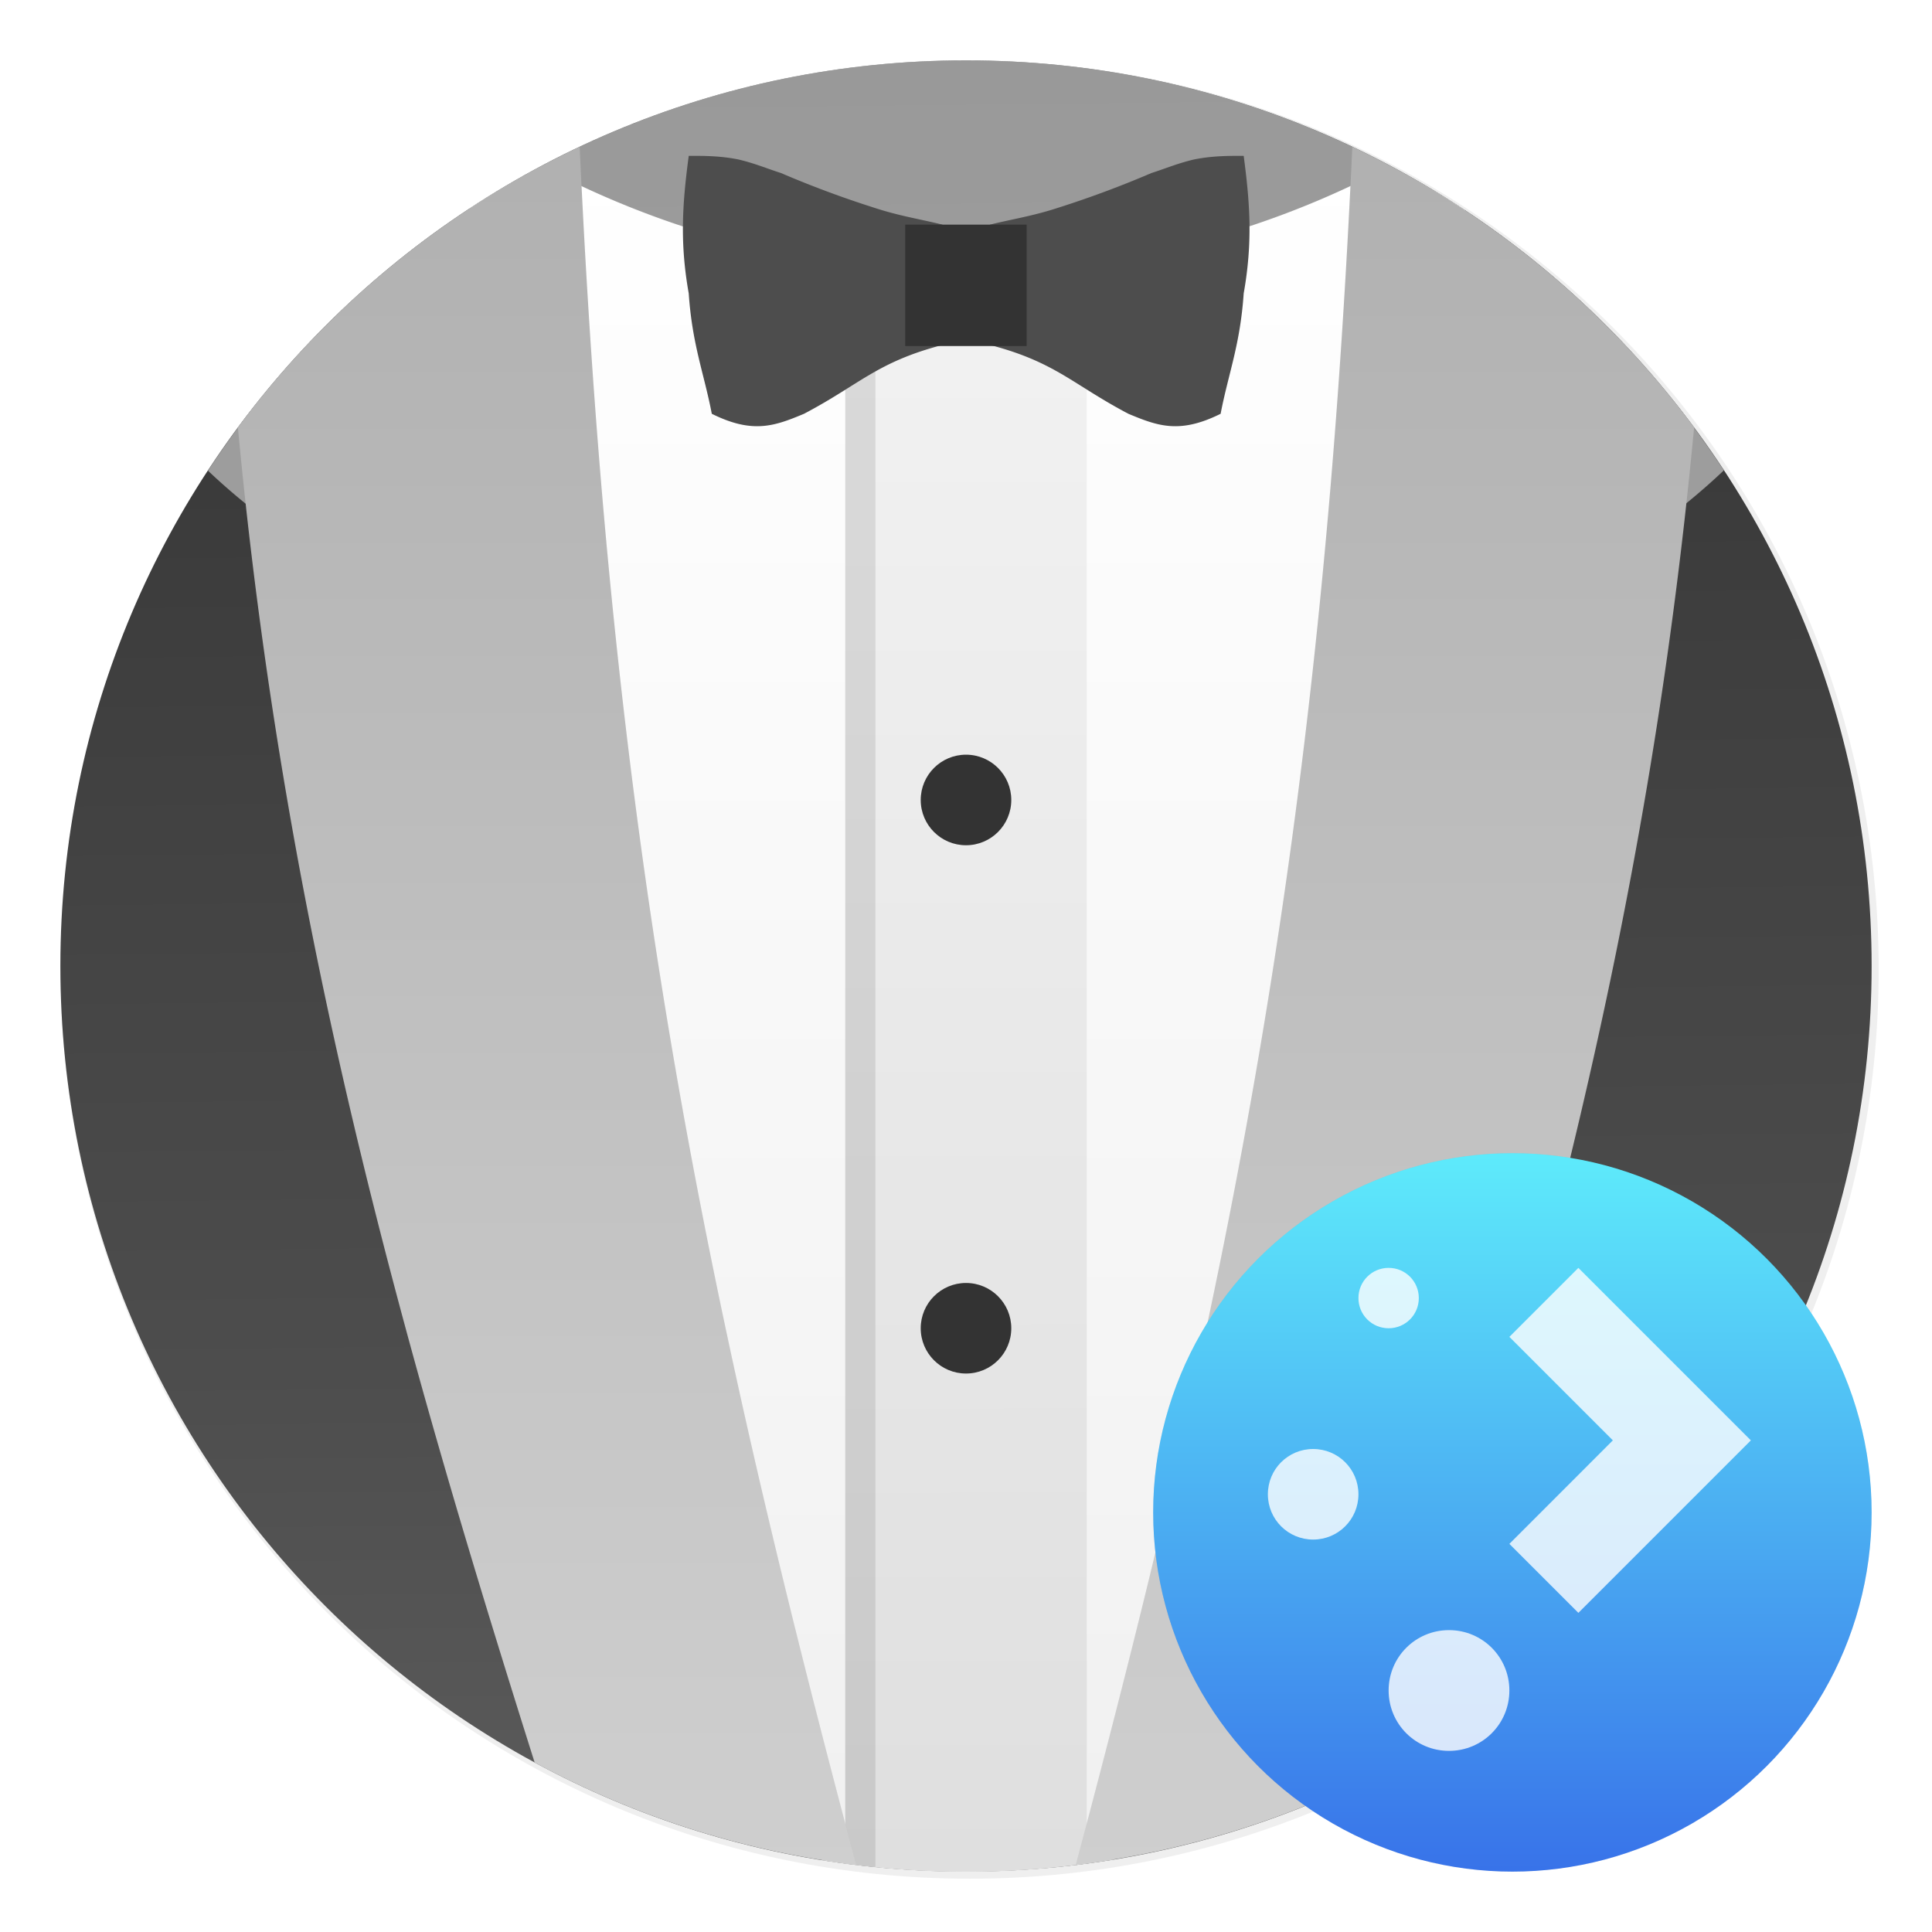 <svg width="64" height="64" xmlns="http://www.w3.org/2000/svg"><defs><linearGradient id="a" x1="399.57" x2="399.57" y1="545.8" y2="517.8" gradientTransform="translate(-826.36 -1107.5) scale(2.143)" gradientUnits="userSpaceOnUse"><stop stop-color="#3889e9" offset="0"/><stop stop-color="#5ea5fb" offset="1"/></linearGradient><linearGradient id="c" x1="520.68" x2="515.31" y1="533.79" y2="41.047" gradientTransform="translate(-28.073 -3.415) scale(.144)" gradientUnits="userSpaceOnUse"><stop stop-color="#666" offset="0"/><stop stop-color="#4d4d4d" offset=".4"/><stop stop-color="#333" offset="1"/></linearGradient><linearGradient id="e" x1="32" x2="32" y1="4.865" y2="64" gradientUnits="userSpaceOnUse"><stop stop-color="#fff" offset="0"/><stop stop-color="#f0f0f0" offset="1"/></linearGradient><linearGradient id="f" x1="32" x2="32.049" y1="9" y2="62" gradientUnits="userSpaceOnUse"><stop stop-color="#f2f2f2" offset="0"/><stop stop-color="#dfdfdf" offset="1"/></linearGradient><linearGradient id="h" x1="31.996" x2="32" y1="2" y2="64" gradientUnits="userSpaceOnUse"><stop stop-color="#afafaf" offset="0"/><stop stop-color="#d0d0d0" offset="1"/></linearGradient><linearGradient id="j" x1="52" x2="52" y1="62" y2="38" gradientTransform="translate(-1.8 .11)" gradientUnits="userSpaceOnUse"><stop stop-color="#3872e9" offset="0"/><stop stop-color="#5eebfb" offset="1"/></linearGradient><filter id="b" x="-.036" y="-.036" width="1.072" height="1.072" color-interpolation-filters="sRGB"><feGaussianBlur stdDeviation="14.115"/></filter><filter id="d" x="-.043" y="-.097" width="1.087" height="1.194" color-interpolation-filters="sRGB"><feGaussianBlur stdDeviation=".597"/></filter><filter id="g" x="-.047" y="-.029" width="1.095" height="1.058" color-interpolation-filters="sRGB"><feGaussianBlur stdDeviation=".689"/></filter><filter id="i" x="-.06" y="-.06" width="1.12" height="1.12" color-interpolation-filters="sRGB"><feGaussianBlur stdDeviation=".595"/></filter></defs><path class="shp36" transform="translate(-.615 -.678) scale(.064)" d="M511.51 983.01c259.84 0 470.5-210.66 470.5-470.5s-210.66-470.5-470.5-470.5-470.5 210.66-470.5 470.5 210.66 470.5 470.5 470.5z" filter="url(#b)" opacity=".25"/><path class="shp36" d="M32 62c16.568 0 30-13.432 30-30S48.568 2 32 2 2 15.432 2 32s13.432 30 30 30z" fill="url(#c)"/><path d="M32 2C21.49 2 12.246 7.41 6.889 15.592A30 18.541 0 0 0 32 24a30 18.541 0 0 0 25.104-8.418C51.745 7.406 42.506 2 32 2z" fill="#fff" opacity=".5"/><path d="M46.045 5.508A29.856 29.856 0 0 1 32 9a29.86 29.86 0 0 1-14.045-3.49 30.13 30.13 0 0 0-2.39 1.398L25 19c1.55.248 5.006 1.297 6.626 1.297 1.66 0 8.898-1.037 10.485-1.297l6.422-12.03c-.8-.53-1.637-1.009-2.488-1.462z" filter="url(#d)" opacity=".15"/><path d="M46.045 5.508A29.856 29.856 0 0 1 32 9a29.86 29.86 0 0 1-14.045-3.49 30.13 30.13 0 0 0-2.39 1.398L27.24 61.621c1.551.248 3.14.38 4.76.38 1.661 0 3.288-.142 4.875-.401L48.533 6.969c-.8-.53-1.636-1.008-2.488-1.461z" fill="url(#e)"/><g fill-rule="evenodd"><path d="M28 9v52.727c1.31.175 2.643.273 4 .273 1.357 0 2.69-.098 4-.273V9z" fill="url(#f)" style="paint-order:fill markers stroke"/><path d="M28 9v52.727c.332.044.664.092 1 .125V9z" opacity=".1" style="paint-order:fill markers stroke"/><circle cx="32" cy="26.5" r="1.5" fill="#333" style="paint-order:fill markers stroke"/><circle cx="32" cy="44" r="1.5" fill="#333" style="paint-order:fill markers stroke"/></g><path d="M22.815 5.163c-.205 1.552-.304 2.848 0 4.556.116 1.71.51 2.659.764 3.988 1.358.675 2.081.407 3.056 0 1.849-.973 2.408-1.71 4.583-2.279.577-.19.88-.326.764-.57l-.764-3.417c-.763-.19-1.411-.28-2.291-.57a33.81 33.81 0 0 1-3.056-1.139c-.47-.15-.861-.32-1.412-.45-.602-.12-1.123-.12-1.644-.12z" fill="#4d4d4d"/><path d="M41.199 5.163c.205 1.552.304 2.848 0 4.556-.116 1.71-.51 2.659-.764 3.988-1.358.675-2.081.407-3.056 0-1.849-.973-2.408-1.71-4.583-2.279-.577-.19-.88-.326-.764-.57l.764-3.417c.764-.19 1.411-.28 2.291-.57a33.81 33.81 0 0 0 3.056-1.139c.47-.15.861-.32 1.412-.45.602-.12 1.123-.12 1.644-.12z" fill="#4d4d4d"/><path fill="#333" fill-rule="evenodd" style="paint-order:fill markers stroke" d="M29.987 9.441h4.022v4.022h-4.022z" transform="translate(0 -2)"/><g fill-rule="evenodd"><path d="M19.203 4.865c-4.5 2.127-1.269 1.765-4.203 5.727 1.546 16.489 3.104 31.967 7.604 46.206 3.236 1.756 1.942 4.514 5.76 4.975-5.136-19.263-8.122-34.09-9.161-56.908zm25.594 0c-1.04 22.817-4.024 37.645-9.16 56.908 3.817-.461 3.184-2.557 6.42-4.314 4.5-14.24 6.397-26.97 7.943-43.46-2.934-3.96-.703-7.008-5.203-9.134z" filter="url(#g)" opacity=".15" style="paint-order:fill markers stroke"/><path d="M19.203 4.865a30.111 30.111 0 0 0-11.322 9.297c1.546 16.49 5.33 29.984 9.83 44.223a29.803 29.803 0 0 0 10.652 3.389c-5.135-19.263-8.12-34.091-9.16-56.908zm25.594 0c-1.04 22.817-4.024 37.645-9.16 56.908a29.792 29.792 0 0 0 10.652-3.389c4.5-14.24 8.284-27.734 9.83-44.224a30.12 30.12 0 0 0-11.322-9.295z" fill="url(#h)" style="paint-order:fill markers stroke"/><circle cx="50.1" cy="50.1" r="11.9" filter="url(#i)" opacity=".25" style="paint-order:fill markers stroke"/><circle cx="50.1" cy="50.1" r="11.9" fill="url(#j)" style="paint-order:fill markers stroke"/></g><path d="M46 42c-.554 0-1 .446-1 1s.446 1 1 1 1-.446 1-1-.446-1-1-1zm6.286 0L50 44.286l3.428 3.428L50 51.143l2.286 2.285L58 47.714l-2.286-2.286zM43.5 48c-.831 0-1.5.669-1.5 1.5 0 .83.669 1.5 1.5 1.5.83 0 1.5-.67 1.5-1.5 0-.831-.67-1.5-1.5-1.5zm4.5 6c-1.108 0-2 .892-2 2s.892 2 2 2 2-.892 2-2-.892-2-2-2z" fill="#fff" opacity=".8"/></svg>
